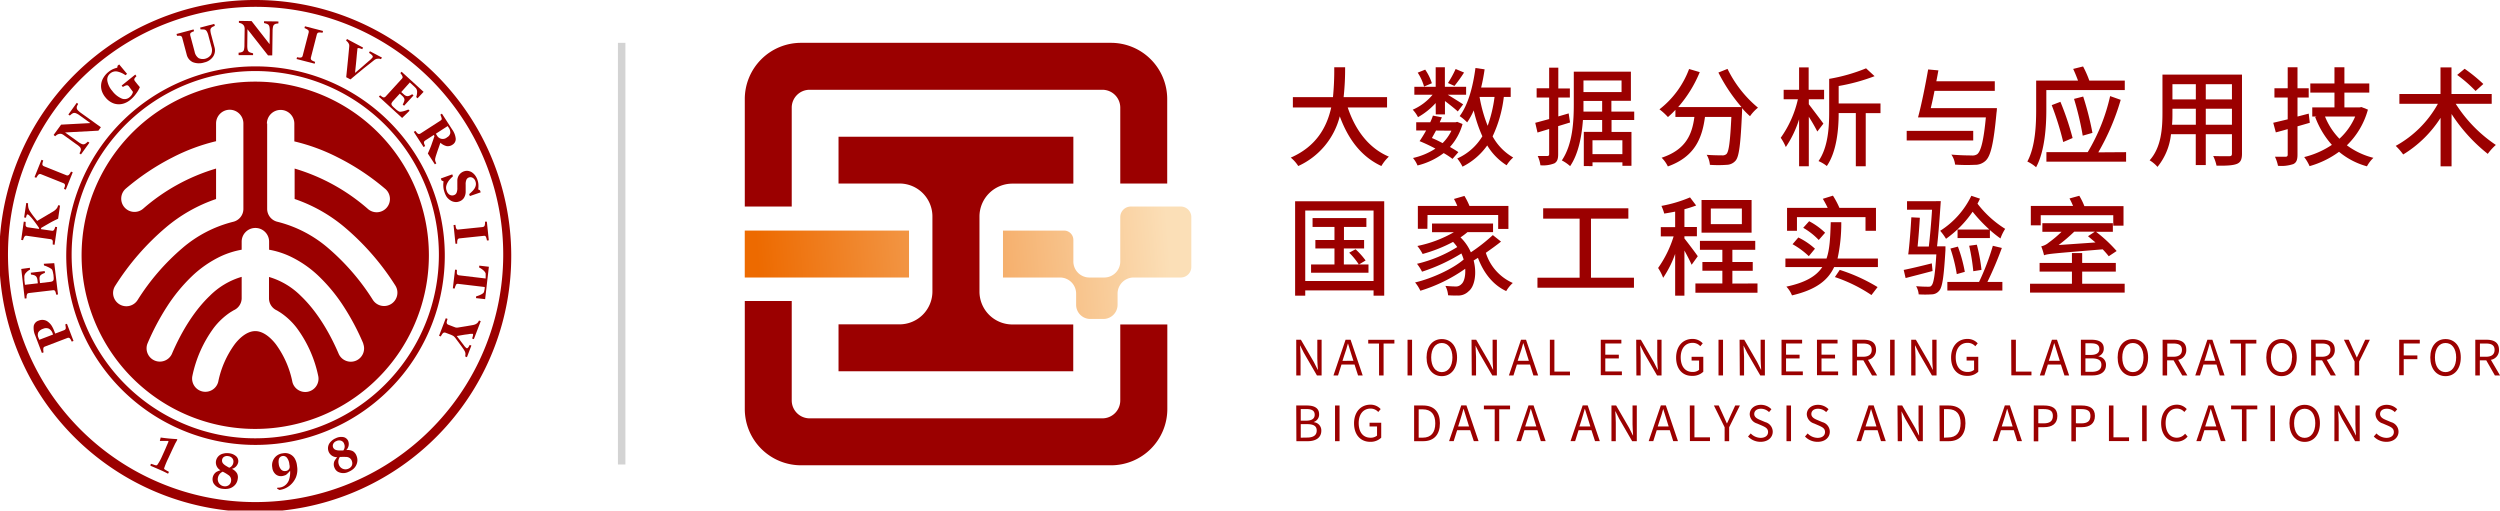 <svg id="图层_1" data-name="图层 1" xmlns="http://www.w3.org/2000/svg" xmlns:xlink="http://www.w3.org/1999/xlink" viewBox="0 0 668.88 136.59"><defs><style>.cls-1{fill:#9b0000;}.cls-2{fill:url(#未命名的渐变_47);}.cls-3{fill:url(#未命名的渐变_47-2);}.cls-4{fill:none;stroke:#d3d3d3;stroke-miterlimit:10;stroke-width:2px;}</style><linearGradient id="未命名的渐变_47" x1="312.36" y1="60.49" x2="202.68" y2="69.49" gradientUnits="userSpaceOnUse"><stop offset="0" stop-color="#fbdfb7"/><stop offset="1" stop-color="#ed6a00"/></linearGradient><linearGradient id="未命名的渐变_47-2" x1="430.72" y1="324.04" x2="321.04" y2="333.04" xlink:href="#未命名的渐变_47"/></defs><path class="cls-1" d="M464.46,345.8h1.25l3.48,6,1,2h.07c-.07-1-.16-2-.16-3v-5h1.15v9.55H470l-3.48-6-1-2h-.05c.05,1,.15,2,.15,3v5h-1.15Z" transform="translate(-117.65 -254.9)"/><path class="cls-1" d="M480.06,352.43h-3.49l-.93,2.92h-1.22l3.24-9.55H479l3.24,9.55H481Zm-.3-1L479.3,350c-.35-1.09-.65-2.13-1-3.23h0c-.3,1.12-.61,2.14-1,3.23l-.47,1.45Z" transform="translate(-117.65 -254.9)"/><path class="cls-1" d="M486.61,346.82h-2.89v-1h7v1h-2.89v8.53h-1.21Z" transform="translate(-117.65 -254.9)"/><path class="cls-1" d="M494.24,345.8h1.21v9.55h-1.21Z" transform="translate(-117.65 -254.9)"/><path class="cls-1" d="M499.33,350.54c0-3.06,1.68-4.92,4.08-4.92s4.08,1.86,4.08,4.92-1.69,5-4.08,5S499.33,353.6,499.33,350.54Zm6.92,0c0-2.4-1.14-3.87-2.84-3.87s-2.84,1.47-2.84,3.87,1.12,3.92,2.84,3.92S506.25,352.92,506.25,350.54Z" transform="translate(-117.65 -254.9)"/><path class="cls-1" d="M511.36,345.8h1.25l3.48,6,1,2h.06c-.06-1-.15-2-.15-3v-5h1.14v9.55h-1.23l-3.48-6-1-2h0c0,1,.14,2,.14,3v5h-1.15Z" transform="translate(-117.65 -254.9)"/><path class="cls-1" d="M527,352.43h-3.5l-.92,2.92h-1.22l3.24-9.55h1.34l3.24,9.55h-1.27Zm-.3-1-.46-1.45c-.35-1.09-.65-2.13-1-3.23h-.06c-.3,1.12-.61,2.14-1,3.23l-.47,1.45Z" transform="translate(-117.65 -254.9)"/><path class="cls-1" d="M532.32,345.8h1.21v8.52h4.17v1h-5.38Z" transform="translate(-117.65 -254.9)"/><path class="cls-1" d="M545.94,345.8h5.51v1h-4.3v3h3.62v1h-3.62v3.48h4.44v1h-5.65Z" transform="translate(-117.65 -254.9)"/><path class="cls-1" d="M555.42,345.8h1.25l3.47,6,1,2h.07c-.07-1-.16-2-.16-3v-5h1.15v9.55H561l-3.48-6-1-2h-.05c.05,1,.14,2,.14,3v5h-1.14Z" transform="translate(-117.65 -254.9)"/><path class="cls-1" d="M566.1,350.58c0-3.09,1.84-5,4.37-5a3.66,3.66,0,0,1,2.75,1.18l-.65.78a2.71,2.71,0,0,0-2.07-.91c-1.92,0-3.17,1.49-3.17,3.87s1.14,3.92,3.18,3.92a2.64,2.64,0,0,0,1.73-.56v-2.5h-2v-1h3.13v4a4.09,4.09,0,0,1-3,1.1C567.88,355.51,566.1,353.68,566.1,350.58Z" transform="translate(-117.65 -254.9)"/><path class="cls-1" d="M577.44,345.8h1.21v9.55h-1.21Z" transform="translate(-117.65 -254.9)"/><path class="cls-1" d="M583.08,345.8h1.25l3.47,6,1,2h.06c-.06-1-.15-2-.15-3v-5h1.14v9.55h-1.23l-3.48-6-1-2h0c0,1,.14,2,.14,3v5h-1.14Z" transform="translate(-117.65 -254.9)"/><path class="cls-1" d="M594.3,345.8h5.51v1h-4.3v3h3.62v1h-3.62v3.48H600v1H594.3Z" transform="translate(-117.65 -254.9)"/><path class="cls-1" d="M603.78,345.8h5.51v1H605v3h3.62v1H605v3.48h4.44v1h-5.65Z" transform="translate(-117.65 -254.9)"/><path class="cls-1" d="M618.51,355.35l-2.32-4.05h-1.72v4.05h-1.21V345.8h3c1.94,0,3.33.69,3.33,2.68a2.6,2.6,0,0,1-2.16,2.69l2.45,4.18Zm-4-5h1.6c1.5,0,2.32-.6,2.32-1.84s-.82-1.7-2.32-1.7h-1.6Z" transform="translate(-117.65 -254.9)"/><path class="cls-1" d="M623.35,345.8h1.21v9.55h-1.21Z" transform="translate(-117.65 -254.9)"/><path class="cls-1" d="M629,345.8h1.25l3.48,6,1,2h.06c-.06-1-.16-2-.16-3v-5h1.15v9.55h-1.24l-3.47-6-1-2H630c.06,1,.15,2,.15,3v5H629Z" transform="translate(-117.65 -254.9)"/><path class="cls-1" d="M639.67,350.58c0-3.09,1.85-5,4.38-5a3.64,3.64,0,0,1,2.74,1.18l-.65.78a2.69,2.69,0,0,0-2.07-.91c-1.91,0-3.16,1.49-3.16,3.87s1.13,3.92,3.17,3.92a2.67,2.67,0,0,0,1.74-.56v-2.5h-2v-1h3.12v4a4.07,4.07,0,0,1-2.95,1.1C641.45,355.51,639.67,353.68,639.67,350.58Z" transform="translate(-117.65 -254.9)"/><path class="cls-1" d="M655.75,345.8H657v8.52h4.17v1h-5.38Z" transform="translate(-117.65 -254.9)"/><path class="cls-1" d="M669.05,352.43h-3.49l-.93,2.92h-1.22l3.24-9.55H668l3.25,9.55H670Zm-.3-1-.46-1.45c-.35-1.09-.65-2.13-1-3.23h-.05c-.3,1.12-.62,2.14-.95,3.23l-.47,1.45Z" transform="translate(-117.65 -254.9)"/><path class="cls-1" d="M674.4,345.8h2.84c1.94,0,3.28.65,3.28,2.33a2.08,2.08,0,0,1-1.41,2.07v.07a2.2,2.2,0,0,1,2,2.28c0,1.87-1.49,2.8-3.62,2.8H674.4Zm2.63,4.06c1.64,0,2.31-.61,2.31-1.57,0-1.12-.77-1.54-2.26-1.54h-1.47v3.11Zm.25,4.52c1.64,0,2.6-.58,2.6-1.87s-.94-1.72-2.6-1.72h-1.67v3.59Z" transform="translate(-117.65 -254.9)"/><path class="cls-1" d="M684.23,350.54c0-3.06,1.68-4.92,4.08-4.92s4.07,1.86,4.07,4.92-1.68,5-4.07,5S684.23,353.6,684.23,350.54Zm6.92,0c0-2.4-1.14-3.87-2.84-3.87s-2.84,1.47-2.84,3.87,1.12,3.92,2.84,3.92S691.15,352.92,691.15,350.54Z" transform="translate(-117.65 -254.9)"/><path class="cls-1" d="M701.51,355.35l-2.32-4.05h-1.72v4.05h-1.21V345.8h3c1.94,0,3.33.69,3.33,2.68a2.6,2.6,0,0,1-2.16,2.69l2.45,4.18Zm-4-5h1.61c1.49,0,2.31-.6,2.31-1.84s-.82-1.7-2.31-1.7h-1.61Z" transform="translate(-117.65 -254.9)"/><path class="cls-1" d="M710.68,352.43h-3.49l-.93,2.92H705l3.24-9.55h1.34l3.25,9.55h-1.28Zm-.3-1-.46-1.45c-.35-1.09-.65-2.13-1-3.23h-.05c-.3,1.12-.61,2.14-.95,3.23l-.47,1.45Z" transform="translate(-117.65 -254.9)"/><path class="cls-1" d="M717.23,346.82h-2.89v-1h7v1h-2.89v8.53h-1.21Z" transform="translate(-117.65 -254.9)"/><path class="cls-1" d="M724,350.54c0-3.06,1.68-4.92,4.08-4.92s4.07,1.86,4.07,4.92-1.68,5-4.07,5S724,353.6,724,350.54Zm6.92,0c0-2.4-1.14-3.87-2.84-3.87s-2.84,1.47-2.84,3.87,1.12,3.92,2.84,3.92S730.88,352.92,730.88,350.54Z" transform="translate(-117.65 -254.9)"/><path class="cls-1" d="M741.24,355.35l-2.32-4.05H737.2v4.05H736V345.8h3c1.94,0,3.33.69,3.33,2.68a2.6,2.6,0,0,1-2.16,2.69l2.45,4.18Zm-4-5h1.61c1.49,0,2.31-.6,2.31-1.84s-.82-1.7-2.31-1.7H737.2Z" transform="translate(-117.65 -254.9)"/><path class="cls-1" d="M747.63,351.63l-2.86-5.83h1.29l1.22,2.7c.32.7.6,1.36.94,2.08h0c.34-.72.67-1.38,1-2.08l1.24-2.7h1.25l-2.86,5.83v3.72h-1.22Z" transform="translate(-117.65 -254.9)"/><path class="cls-1" d="M759.56,345.8h5.51v1h-4.3V350h3.65v1h-3.65v4.29h-1.21Z" transform="translate(-117.65 -254.9)"/><path class="cls-1" d="M767.88,350.54c0-3.06,1.68-4.92,4.08-4.92s4.08,1.86,4.08,4.92-1.68,5-4.08,5S767.88,353.6,767.88,350.54Zm6.92,0c0-2.4-1.13-3.87-2.84-3.87s-2.84,1.47-2.84,3.87,1.12,3.92,2.84,3.92S774.8,352.92,774.8,350.54Z" transform="translate(-117.65 -254.9)"/><path class="cls-1" d="M785.16,355.35l-2.31-4.05h-1.72v4.05h-1.21V345.8h3c1.94,0,3.34.69,3.34,2.68a2.6,2.6,0,0,1-2.17,2.69l2.45,4.18Zm-4-5h1.6c1.5,0,2.32-.6,2.32-1.84s-.82-1.7-2.32-1.7h-1.6Z" transform="translate(-117.65 -254.9)"/><path class="cls-1" d="M464.46,363.39h2.84c1.94,0,3.28.65,3.28,2.33a2.08,2.08,0,0,1-1.41,2.07v.07a2.2,2.2,0,0,1,2,2.28c0,1.87-1.49,2.8-3.62,2.8h-3.05Zm2.63,4.06c1.64,0,2.31-.61,2.31-1.57,0-1.12-.77-1.54-2.26-1.54h-1.47v3.11Zm.25,4.52c1.64,0,2.6-.58,2.6-1.87s-.94-1.72-2.6-1.72h-1.67V372Z" transform="translate(-117.65 -254.9)"/><path class="cls-1" d="M474.84,363.39h1.21v9.55h-1.21Z" transform="translate(-117.65 -254.9)"/><path class="cls-1" d="M479.93,368.17c0-3.09,1.85-5,4.38-5a3.64,3.64,0,0,1,2.74,1.18l-.65.78a2.69,2.69,0,0,0-2.07-.91c-1.91,0-3.16,1.49-3.16,3.87s1.13,3.92,3.17,3.92a2.67,2.67,0,0,0,1.74-.56V369h-2v-1h3.12v4a4.07,4.07,0,0,1-2.95,1.11C481.71,373.11,479.93,371.27,479.93,368.17Z" transform="translate(-117.65 -254.9)"/><path class="cls-1" d="M496,363.39h2.4c2.93,0,4.5,1.71,4.5,4.74s-1.57,4.81-4.45,4.81H496ZM498.3,372c2.26,0,3.36-1.41,3.36-3.82s-1.1-3.76-3.36-3.76h-1.08V372Z" transform="translate(-117.65 -254.9)"/><path class="cls-1" d="M511,370h-3.49l-.92,2.92h-1.23l3.25-9.55H510l3.24,9.55h-1.27Zm-.3-1-.45-1.46c-.35-1.08-.65-2.13-1-3.23h-.05c-.3,1.12-.61,2.15-.95,3.23l-.47,1.46Z" transform="translate(-117.65 -254.9)"/><path class="cls-1" d="M517.56,364.41h-2.89v-1h7v1h-2.9v8.53h-1.21Z" transform="translate(-117.65 -254.9)"/><path class="cls-1" d="M529,370h-3.49l-.92,2.92h-1.23l3.25-9.55h1.34l3.24,9.55H529.9Zm-.3-1-.45-1.46c-.35-1.08-.65-2.13-1-3.23h-.06c-.3,1.12-.61,2.15-1,3.23l-.47,1.46Z" transform="translate(-117.65 -254.9)"/><path class="cls-1" d="M543.45,370H540l-.92,2.92h-1.23l3.25-9.55h1.34l3.24,9.55h-1.28Zm-.3-1-.45-1.46c-.36-1.08-.65-2.13-1-3.23h-.05c-.3,1.12-.61,2.15-.95,3.23l-.47,1.46Z" transform="translate(-117.65 -254.9)"/><path class="cls-1" d="M548.8,363.39h1.25l3.48,6,1,2h.06c-.06-1-.15-2-.15-3v-5h1.14v9.55h-1.24l-3.47-6-1-2h-.05c.05,1,.14,2,.14,3v5H548.8Z" transform="translate(-117.65 -254.9)"/><path class="cls-1" d="M564.4,370h-3.49l-.92,2.92h-1.23l3.25-9.55h1.34l3.24,9.55h-1.27Zm-.3-1-.45-1.46c-.35-1.08-.65-2.13-1-3.23h0c-.3,1.12-.61,2.15-1,3.23l-.47,1.46Z" transform="translate(-117.65 -254.9)"/><path class="cls-1" d="M569.76,363.39H571v8.52h4.16v1h-5.37Z" transform="translate(-117.65 -254.9)"/><path class="cls-1" d="M579.08,369.22l-2.87-5.83h1.29l1.23,2.7c.31.7.6,1.36.94,2.08h.05c.34-.72.66-1.38.95-2.08l1.24-2.7h1.25l-2.87,5.83v3.72h-1.21Z" transform="translate(-117.65 -254.9)"/><path class="cls-1" d="M585.34,371.69l.72-.82a3.76,3.76,0,0,0,2.64,1.18c1.25,0,2-.62,2-1.56s-.69-1.29-1.59-1.7l-1.38-.59a2.7,2.7,0,0,1-1.94-2.45c0-1.47,1.27-2.54,3-2.54a3.93,3.93,0,0,1,2.81,1.18l-.64.77a3.07,3.07,0,0,0-2.17-.9c-1.08,0-1.79.55-1.79,1.41s.84,1.28,1.58,1.59l1.37.58a2.68,2.68,0,0,1,2,2.56c0,1.51-1.25,2.71-3.24,2.71A4.58,4.58,0,0,1,585.34,371.69Z" transform="translate(-117.65 -254.9)"/><path class="cls-1" d="M595.63,363.39h1.21v9.55h-1.21Z" transform="translate(-117.65 -254.9)"/><path class="cls-1" d="M600.58,371.69l.71-.82a3.78,3.78,0,0,0,2.65,1.18c1.25,0,2-.62,2-1.56s-.69-1.29-1.58-1.7L603,368.2a2.71,2.71,0,0,1-1.94-2.45c0-1.47,1.28-2.54,3-2.54a3.93,3.93,0,0,1,2.82,1.18l-.64.77a3.09,3.09,0,0,0-2.18-.9c-1.08,0-1.78.55-1.78,1.41s.83,1.28,1.57,1.59l1.37.58a2.67,2.67,0,0,1,2,2.56c0,1.51-1.25,2.71-3.24,2.71A4.56,4.56,0,0,1,600.58,371.69Z" transform="translate(-117.65 -254.9)"/><path class="cls-1" d="M620,370h-3.49l-.92,2.92h-1.23l3.24-9.55h1.35l3.24,9.55h-1.28Zm-.3-1-.45-1.46c-.36-1.08-.66-2.13-1-3.23h0c-.3,1.12-.61,2.15-1,3.23l-.47,1.46Z" transform="translate(-117.65 -254.9)"/><path class="cls-1" d="M625.33,363.39h1.25l3.48,6,1,2h.06c-.06-1-.16-2-.16-3v-5h1.15v9.55h-1.24l-3.47-6-1-2h0c0,1,.14,2,.14,3v5h-1.15Z" transform="translate(-117.65 -254.9)"/><path class="cls-1" d="M636.56,363.39H639c2.93,0,4.51,1.71,4.51,4.74s-1.58,4.81-4.45,4.81h-2.45Zm2.29,8.56c2.25,0,3.36-1.41,3.36-3.82s-1.11-3.76-3.36-3.76h-1.08V372Z" transform="translate(-117.65 -254.9)"/><path class="cls-1" d="M656.44,370H653l-.92,2.92H650.8l3.25-9.55h1.34l3.24,9.55h-1.28Zm-.3-1-.45-1.46c-.35-1.08-.65-2.13-1-3.23h-.05c-.3,1.12-.61,2.15-.95,3.23l-.47,1.46Z" transform="translate(-117.65 -254.9)"/><path class="cls-1" d="M661.79,363.39h2.73c2.15,0,3.58.72,3.58,2.8s-1.43,3-3.52,3H663v3.79h-1.22Zm2.63,4.78c1.68,0,2.48-.61,2.48-2s-.85-1.82-2.53-1.82H663v3.8Z" transform="translate(-117.65 -254.9)"/><path class="cls-1" d="M671.85,363.39h2.72c2.15,0,3.58.72,3.58,2.8s-1.43,3-3.52,3h-1.57v3.79h-1.21Zm2.63,4.78c1.68,0,2.47-.61,2.47-2s-.84-1.82-2.52-1.82h-1.37v3.8Z" transform="translate(-117.65 -254.9)"/><path class="cls-1" d="M681.9,363.39h1.21v8.52h4.17v1H681.9Z" transform="translate(-117.65 -254.9)"/><path class="cls-1" d="M690.78,363.39H692v9.55h-1.21Z" transform="translate(-117.65 -254.9)"/><path class="cls-1" d="M695.87,368.17c0-3.09,1.81-5,4.24-5a3.52,3.52,0,0,1,2.61,1.18l-.65.78a2.6,2.6,0,0,0-2-.91c-1.81,0-3,1.49-3,3.87s1.15,3.92,3,3.92a2.88,2.88,0,0,0,2.21-1.07l.67.76a3.72,3.72,0,0,1-2.93,1.37C697.66,373.11,695.87,371.27,695.87,368.17Z" transform="translate(-117.65 -254.9)"/><path class="cls-1" d="M710.93,370h-3.49l-.93,2.92h-1.22l3.24-9.55h1.34l3.24,9.55h-1.27Zm-.3-1-.46-1.46c-.35-1.08-.65-2.13-1-3.23h-.05c-.3,1.12-.62,2.15-1,3.23l-.46,1.46Z" transform="translate(-117.65 -254.9)"/><path class="cls-1" d="M717.48,364.41h-2.89v-1h7v1h-2.89v8.53h-1.21Z" transform="translate(-117.65 -254.9)"/><path class="cls-1" d="M725.11,363.39h1.21v9.55h-1.21Z" transform="translate(-117.65 -254.9)"/><path class="cls-1" d="M730.2,368.13c0-3.06,1.68-4.92,4.07-4.92s4.08,1.86,4.08,4.92-1.68,5-4.08,5S730.2,371.19,730.2,368.13Zm6.91,0c0-2.4-1.13-3.87-2.84-3.87s-2.83,1.47-2.83,3.87,1.12,3.92,2.83,3.92S737.11,370.51,737.11,368.13Z" transform="translate(-117.65 -254.9)"/><path class="cls-1" d="M742.23,363.39h1.25l3.48,6,1,2H748c-.07-1-.16-2-.16-3v-5H749v9.55h-1.24l-3.48-6-1-2h-.06c.06,1,.15,2,.15,3v5h-1.15Z" transform="translate(-117.65 -254.9)"/><path class="cls-1" d="M752.76,371.69l.72-.82a3.78,3.78,0,0,0,2.65,1.18c1.25,0,2-.62,2-1.56s-.69-1.29-1.59-1.7l-1.38-.59a2.71,2.71,0,0,1-1.94-2.45c0-1.47,1.28-2.54,3-2.54a3.91,3.91,0,0,1,2.81,1.18l-.64.77a3.05,3.05,0,0,0-2.17-.9c-1.08,0-1.78.55-1.78,1.41s.83,1.28,1.57,1.59l1.37.58a2.67,2.67,0,0,1,2,2.56c0,1.51-1.25,2.71-3.24,2.71A4.6,4.6,0,0,1,752.76,371.69Z" transform="translate(-117.65 -254.9)"/><path class="cls-1" d="M478.24,283.66c2,6,5.59,10.87,11,13.15a10.91,10.91,0,0,0-2,2.51c-5.39-2.51-8.88-7.18-11.13-13.3A20,20,0,0,1,465,299.32a9.6,9.6,0,0,0-2-2.25c6.86-3,9.66-8.19,10.82-13.41H463.56v-2.77h10.73a74.18,74.18,0,0,0,.34-8h2.91a69.76,69.76,0,0,1-.4,8h11.62v2.77Z" transform="translate(-117.65 -254.9)"/><path class="cls-1" d="M501.77,282.47a18.92,18.92,0,0,1-4.73,3.78,8.38,8.38,0,0,0-1.41-2,14.33,14.33,0,0,0,5.31-4h-4.88v-2.13h5.71V272.9h2.46v5.22h5.68v2.13H505c1.41.84,3.51,2.17,4.12,2.57l-1.44,1.9c-.69-.66-2.17-1.84-3.43-2.79v3.57h-2.46Zm4.5,14.94a19.74,19.74,0,0,0-2.36-1.55,19.19,19.19,0,0,1-7,3.31,7.74,7.74,0,0,0-1.21-2,18.23,18.23,0,0,0,6-2.51,44.3,44.3,0,0,0-4.24-2,32.14,32.14,0,0,0,1.75-2.85h-2.65v-2.19h3.75a14,14,0,0,0,.72-1.79l2.4.46c-.18.43-.38.87-.58,1.33h4.24l.43-.12,1.44.58a15.21,15.21,0,0,1-3.37,6.14c.84.49,1.64.95,2.25,1.39Zm-7.61-19.35a13.47,13.47,0,0,0-1.7-3.72l2-.81a13.32,13.32,0,0,1,1.79,3.64Zm3.2,11.77c-.37.69-.75,1.35-1.1,2,1,.4,1.91.87,2.86,1.36a12,12,0,0,0,2.36-3.32Zm7.5-15.52a40.29,40.29,0,0,1-2.57,3.58l-1.73-.78a28.51,28.51,0,0,0,2.05-3.75ZM520,280.83a33.86,33.86,0,0,1-3,10.56,14.68,14.68,0,0,0,5.51,5.65,9.25,9.25,0,0,0-1.76,2.08,16.08,16.08,0,0,1-5.19-5.31,17.89,17.89,0,0,1-6.61,5.68,12.29,12.29,0,0,0-1.41-2.19,14.93,14.93,0,0,0,6.72-5.94,36,36,0,0,1-2.31-6.92,18.54,18.54,0,0,1-1.76,3.2,12.78,12.78,0,0,0-2-1.68c2.25-3,3.55-7.81,4.22-12.86l2.45.35a48.81,48.81,0,0,1-.93,4.87h7.91v2.51Zm-6.49,0a38.23,38.23,0,0,0,2.17,7.73,36.41,36.41,0,0,0,1.84-7.73Z" transform="translate(-117.65 -254.9)"/><path class="cls-1" d="M534.54,288.65v7.5c0,1.32-.26,2-1,2.45a8.2,8.2,0,0,1-3.75.52,8.44,8.44,0,0,0-.72-2.48c1.16,0,2.22,0,2.54,0s.52-.11.52-.51v-6.72l-3.12.95-.6-2.6c1-.26,2.31-.63,3.72-1V281h-3.35v-2.48h3.35V273h2.45v5.56h3.09V281h-3.09v5.05l2.77-.81.37,2.43ZM548.82,287v3.2h5.33v9.06h-2.42v-.92h-8v1H541.4v-9.15h4.91V287h-5.14c-.31,4.21-1.15,9-3.43,12.35a10.43,10.43,0,0,0-2.22-1.53c2.94-4.33,3.2-10.56,3.2-15.09v-8.65H554v7.79h-5.22v2.88h6.11V287Zm-2.51-2.25V281.9h-5v.86c0,.64,0,1.3,0,2Zm-5-8.33v3.11H551.5v-3.11Zm10.41,16h-8v3.72h8Z" transform="translate(-117.65 -254.9)"/><path class="cls-1" d="M579.85,273.33A31.25,31.25,0,0,0,588,283.71a10.71,10.71,0,0,0-2.13,2.28,20.8,20.8,0,0,1-2.13-2.16,9.13,9.13,0,0,1,0,.95c-.38,8.65-.78,12-1.73,13.1a3.22,3.22,0,0,1-2.4,1.12,30.46,30.46,0,0,1-4.47,0,6.38,6.38,0,0,0-.86-2.68c1.73.14,3.4.14,4.06.14a1.58,1.58,0,0,0,1.22-.34c.66-.67,1-3.35,1.32-9.93h-7.06c-.75,5.57-2.63,10.62-9.93,13.24a8.16,8.16,0,0,0-1.67-2.33c6.58-2.17,8.16-6.35,8.77-10.91h-5.08v-1.9a22.77,22.77,0,0,1-2,1.93,16.1,16.1,0,0,0-2.27-2.07,24.42,24.42,0,0,0,7.93-10.79l2.85.84a33.21,33.21,0,0,1-5.77,9.34h16.94a45.24,45.24,0,0,1-6.18-9.23Z" transform="translate(-117.65 -254.9)"/><path class="cls-1" d="M603.88,290.09a45.44,45.44,0,0,0-2.28-3.95v13.24H599V286.83a28.29,28.29,0,0,1-3.55,7.41,14.06,14.06,0,0,0-1.36-2.48,28.59,28.59,0,0,0,4.59-10.3h-3.81v-2.53H599v-6h2.56v6h4.13v2.53H601.6v1.33c1,1.3,3.35,4.39,3.9,5.19Zm16.9-4.93h-3.95v14.22h-2.65V285.16h-4.59c0,4.35-.52,10.29-3.17,14.16A9.71,9.71,0,0,0,604.2,298c2.62-3.78,2.85-9.26,2.85-13.26V276a46.43,46.43,0,0,0,9.87-2.82l2.28,2.1a51.2,51.2,0,0,1-9.61,2.63v4.67h11.19Z" transform="translate(-117.65 -254.9)"/><path class="cls-1" d="M645.59,292.48h-17.8v-2.56h17.8Zm6.34-8.65a9,9,0,0,1-.11,1.24c-.75,8.11-1.53,11.48-2.86,12.78a4.11,4.11,0,0,1-3,1.15,44.8,44.8,0,0,1-5.22-.06,5.92,5.92,0,0,0-1-2.68c2.22.2,4.47.23,5.4.23a2.3,2.3,0,0,0,1.53-.34c1-.81,1.73-3.78,2.3-9.84H630.82c.9-3.26,2-8.77,2.71-12.83l2.74.25c-.17.93-.34,1.91-.55,2.92h15.64v2.56H635.23c-.31,1.62-.66,3.21-1,4.62Z" transform="translate(-117.65 -254.9)"/><path class="cls-1" d="M665.15,279v5.22c0,4.44-.38,11.07-2.74,15.43a9.73,9.73,0,0,0-2.34-1.53c2.16-4,2.36-9.84,2.36-13.9v-7.76h11.2c-.38-1-.84-2.17-1.3-3.12l2.65-.66a28.11,28.11,0,0,1,1.67,3.78h9.49V279Zm21.34,16.61v2.54H665.17v-2.54h11.05a50.39,50.39,0,0,0,6-15l2.83,1a62.57,62.57,0,0,1-6,14.05Zm-16.82-2.71a78.91,78.91,0,0,0-3.08-9.87l2.33-.89a74.65,74.65,0,0,1,3.26,9.69Zm5.22-1.7a79.35,79.35,0,0,0-2.33-9.84l2.45-.63a79.48,79.48,0,0,1,2.48,9.72Z" transform="translate(-117.65 -254.9)"/><path class="cls-1" d="M717.5,296c0,1.56-.38,2.37-1.42,2.77s-2.74.49-5.39.46a11.52,11.52,0,0,0-.89-2.59c1.84.08,3.74.05,4.29.05s.72-.17.72-.72v-5.16h-7v8.25h-2.68v-8.25h-6.63a16.53,16.53,0,0,1-3.61,8.74,8.93,8.93,0,0,0-2.1-1.76c3.14-3.49,3.43-8.6,3.43-12.66V274.86H717.5Zm-12.35-7.73V284h-6.26v1.16c0,1,0,2-.11,3.11Zm-6.26-10.84v4.06h6.26v-4.06Zm15.92,0h-7v4.06h7Zm0,10.84V284h-7v4.27Z" transform="translate(-117.65 -254.9)"/><path class="cls-1" d="M735.64,287.75l-3.29.95v7.59c0,1.38-.29,2.11-1.12,2.51a10,10,0,0,1-4.1.46,10,10,0,0,0-.81-2.42c1.27,0,2.48,0,2.83,0s.58-.15.58-.55v-6.84c-1.13.32-2.17.61-3.18.87l-.69-2.57,3.87-.92V281h-3.55v-2.48h3.55V272.9h2.62v5.62h3V281h-3v5.08l3-.78Zm15.55-3.52a21,21,0,0,1-5.63,9.55,20.21,20.21,0,0,0,7.1,3.35,9.29,9.29,0,0,0-1.73,2.27,19.86,19.86,0,0,1-7.47-3.89,24.49,24.49,0,0,1-7.88,3.84,11.45,11.45,0,0,0-1.44-2.43,23.07,23.07,0,0,0,7.41-3.26,23.38,23.38,0,0,1-4.47-7.46l.38-.12H736.3v-2.45h5.94v-3.95h-6.46v-2.45h6.46V272.9h2.66v4.33h6.66v2.45H744.9v3.95H749l.46-.09Zm-11.48,1.85a18.19,18.19,0,0,0,3.86,5.94,17.05,17.05,0,0,0,4.21-5.94Z" transform="translate(-117.65 -254.9)"/><path class="cls-1" d="M774.69,282.68a37.3,37.3,0,0,0,10.73,11,14.06,14.06,0,0,0-2.16,2.39,44.25,44.25,0,0,1-9.69-10.67v14h-2.94V286.43a31,31,0,0,1-10,9.8,17,17,0,0,0-2-2.3,28.64,28.64,0,0,0,11.28-11.25h-10.3v-2.63h11v-7.12h2.94v7.12h10.76v2.63Zm5.31-3.44a36.63,36.63,0,0,0-4.93-4.29l2-1.65a43.89,43.89,0,0,1,5,4.07Z" transform="translate(-117.65 -254.9)"/><path class="cls-1" d="M488,308.75V334h-2.85v-1.41H466.87V334h-2.71V308.75Zm-2.85,21.34V311.23H466.87v18.86Zm-1.36-4.44v2.22H468.43v-2.22h6.26v-4.27h-5.11v-2.27h5.11v-3.49h-5.86v-2.37h14.4v2.37h-6v3.49h5.39v2.27H477.2v4.27h4a18.61,18.61,0,0,0-2.57-3.14l1.7-.92a20.26,20.26,0,0,1,2.69,3l-1.76,1.06Z" transform="translate(-117.65 -254.9)"/><path class="cls-1" d="M519.25,319.54c-1.24,1-2.65,2-4.06,3a13.1,13.1,0,0,0,7.21,8.07,9.06,9.06,0,0,0-1.76,2.17c-3.55-1.65-6.06-4.88-7.56-8.89l-1.15.7c.92,3.57.23,7-1.33,8.22a3.92,3.92,0,0,1-3.12,1.15,22.41,22.41,0,0,1-2.39-.06,6.6,6.6,0,0,0-.72-2.51c1,.09,1.93.15,2.57.15a2,2,0,0,0,1.73-.64c.69-.57,1.12-2.13,1-4.09a42.27,42.27,0,0,1-12,5.88,10.13,10.13,0,0,0-1.41-2.22c4.55-1.07,10.09-3.63,13-6.14a13.35,13.35,0,0,0-.61-1.62,47.89,47.89,0,0,1-10.53,4.88,13.15,13.15,0,0,0-1.35-2.11A36.13,36.13,0,0,0,507.54,321a11.31,11.31,0,0,0-1.12-1.38,39.33,39.33,0,0,1-8.14,3.23,13.13,13.13,0,0,0-1.41-2.14,32.34,32.34,0,0,0,9.78-3.69h-5.86v-2.31h16.33V317h-6.84a17.93,17.93,0,0,1-1.87,1.41,12.57,12.57,0,0,1,2.77,4,46.65,46.65,0,0,0,5.88-4.61Zm-19.7-3.43H497V310h10.55a15.41,15.41,0,0,0-.89-1.87l2.8-.81a17.71,17.71,0,0,1,1.35,2.68h10.42v6.15h-2.74v-3.72h-18.9Z" transform="translate(-117.65 -254.9)"/><path class="cls-1" d="M554.82,329.2v2.68H529V329.2h11.28V313.4h-9.75v-2.77h22.79v2.77h-10v15.8Z" transform="translate(-117.65 -254.9)"/><path class="cls-1" d="M570.25,325.74c-.38-.89-1.18-2.45-1.93-3.81V334h-2.48V322.83a28.2,28.2,0,0,1-3.21,6.4,13.08,13.08,0,0,0-1.35-2.63,29.87,29.87,0,0,0,4.15-8.45H562v-2.48h3.84v-4.15c-1,.2-2,.38-2.92.52a14.11,14.11,0,0,0-.75-2.05,36.17,36.17,0,0,0,7.65-2.28l1.64,2.17a30.48,30.48,0,0,1-3.14,1v4.76h3.34v2.48h-3.34v.58c.8,1,3.08,4,3.57,4.76Zm17.62,5v2.48H571.26v-2.48h7.21v-3.41h-5.34V325h5.34v-3.26h-6v-2.39h14.8v2.39h-6.12V325h5.45v2.36h-5.45v3.41Zm-1.58-13.59H572.9v-8.74h13.39Zm-2.6-6.46h-8.31v4.18h8.31Z" transform="translate(-117.65 -254.9)"/><path class="cls-1" d="M620.09,324.07v2.28H608.38c-1.67,3.57-4.87,6.08-11.28,7.58a7.53,7.53,0,0,0-1.5-2.34c5.14-1.09,8-2.82,9.61-5.24h-9.87v-2.28h11c.9-2.57,1-5.77,1.13-9.72h2.82a44.15,44.15,0,0,1-1,9.72Zm-21.66-7.42h-2.65v-6.14h10.87c-.38-.81-.87-1.7-1.3-2.42l2.71-.84a23,23,0,0,1,1.73,3.26h9.78v6.14h-2.8V313H598.43Zm.37,1.79a18.7,18.7,0,0,1,4.45,3l-1.65,2a21.05,21.05,0,0,0-4.35-3.2Zm5.46.67a18.08,18.08,0,0,0-4.16-3.26l1.59-1.76a18.22,18.22,0,0,1,4.27,3.08Zm5.62,8A46.32,46.32,0,0,1,620,331.71l-1.64,2.13a40.85,40.85,0,0,0-9.78-4.81Z" transform="translate(-117.65 -254.9)"/><path class="cls-1" d="M634.71,327.41c-2.5.67-5.1,1.33-7.21,1.88l-.51-2.17c2-.4,4.73-1.06,7.52-1.76Zm2.2-18.69c-.26,3.87-.61,8.91-1,12.09h2.25s0,.69,0,1c-.44,7.21-.81,9.95-1.7,10.9a2.62,2.62,0,0,1-2,.95,27.12,27.12,0,0,1-3.46,0,5.19,5.19,0,0,0-.69-2.19c1.36.12,2.6.14,3.14.14s.75,0,1-.34c.55-.58.93-2.8,1.27-8.31H628.2c.34-2.54.66-6.78.83-9.92l2.28.12c-.14,2.42-.37,5.36-.6,7.7h3c.31-2.66.66-6.46.86-9.84h-6.69v-2.28Zm13,7.59a40.65,40.65,0,0,1-4.48-4.76,28.86,28.86,0,0,1-7.12,7.24,15.77,15.77,0,0,0-1.56-2.14,22.79,22.79,0,0,0,8.34-9.37l2.31.78c-.21.46-.44.92-.67,1.33a27.91,27.91,0,0,0,7.41,6.74,12,12,0,0,0-1.26,2.57,33.92,33.92,0,0,1-2.83-2.25v2.14h-8.65v-2.28Zm3.34,4.93a98.16,98.16,0,0,1-3.86,9.09h4v2.3H638.67v-2.3h8.48a64,64,0,0,0,3.69-9.67Zm-12.06,7a41.56,41.56,0,0,0-1.7-6.84l2-.52a38.67,38.67,0,0,1,1.85,6.75Zm4.42-.78a54.79,54.79,0,0,0-1.1-6.81l2.05-.28a45.32,45.32,0,0,1,1.24,6.74Z" transform="translate(-117.65 -254.9)"/><path class="cls-1" d="M686.11,330.82v2.36H660.79v-2.36H672v-3.26h-8.65v-2.31H672V322.6h2.74v2.65h9v2.31h-9v3.26Zm-22.46-15.64H661V310H672.3a18.2,18.2,0,0,0-.95-2l2.62-.72a18.15,18.15,0,0,1,1.36,2.77H685.8v5.22h-2.74v-2.79H663.65Zm18.2,8.28a22.44,22.44,0,0,0-1.62-1.85c-13.21,1.1-14.68,1.19-15.69,1.59a17.36,17.36,0,0,0-.75-2.39,4.64,4.64,0,0,0,2-1,29.3,29.3,0,0,0,3.43-2.89h-5.13v-2.3h18.86v2.3h-4.5a37.16,37.16,0,0,1,5.51,5.14Zm-9.23-6.58a44.06,44.06,0,0,1-4.19,3.58l9.87-.69-2-1.67,1.84-1.22Z" transform="translate(-117.65 -254.9)"/><path class="cls-1" d="M316.92,281.42v28.74h12.56V283.71a4.78,4.78,0,0,1,4.78-4.79H412.6a4.78,4.78,0,0,1,4.78,4.79V304h12.56V281.42a15.05,15.05,0,0,0-15.05-15.06H332A15.05,15.05,0,0,0,316.92,281.42Z" transform="translate(-117.65 -254.9)"/><rect class="cls-2" x="199.26" y="61.69" width="43.95" height="12.56"/><path class="cls-3" d="M433.55,310.16H420.21a2.83,2.83,0,0,0-2.83,2.82v11.87a4.29,4.29,0,0,1-4.3,4.3h-3.95a4.29,4.29,0,0,1-4.3-4.3v-5.77a2.5,2.5,0,0,0-2.49-2.49H386v12.56h15.27a4.31,4.31,0,0,1,4.3,4.3v3a3.8,3.8,0,0,0,3.8,3.79h3.49a3.8,3.8,0,0,0,3.8-3.79v-3a4.31,4.31,0,0,1,4.3-4.3h12.6a2.83,2.83,0,0,0,2.83-2.82V313A2.83,2.83,0,0,0,433.55,310.16Z" transform="translate(-117.65 -254.9)"/><path class="cls-1" d="M379.71,332.91V312.84a8.81,8.81,0,0,1,8.8-8.81h16.32V291.48H342V304h16.32a8.81,8.81,0,0,1,8.8,8.81v20.07a8.8,8.8,0,0,1-8.8,8.8H342v12.56h62.8V341.71H388.51A8.8,8.8,0,0,1,379.71,332.91Z" transform="translate(-117.65 -254.9)"/><path class="cls-1" d="M412.6,366.83H334.26a4.79,4.79,0,0,1-4.78-4.79V335.43H316.92v28.9A15.06,15.06,0,0,0,332,379.39h82.92a15.06,15.06,0,0,0,15.05-15.06V341.71H417.38V362A4.79,4.79,0,0,1,412.6,366.83Z" transform="translate(-117.65 -254.9)"/><path class="cls-1" d="M162.66,381.57l-.1.05c-.56-.3-1.25-.64-2.08-1s-1.66-.73-2.57-1.1l0-.1L158,379l.1,0,.64.21a2.85,2.85,0,0,0,.72.2.46.46,0,0,0,.28-.14A12.5,12.5,0,0,0,161,377l.69-1.53c.21-.46.46-1.05.76-1.76l.2-.46c.09-.21.1-.33,0-.37a1.81,1.81,0,0,0-.43,0c-.67,0-1.26,0-1.75,0l-.05-.08a8.36,8.36,0,0,0,.22-.84l0,0c1.28.19,2.73.33,4.37.43l.09.15c-.13.23-.31.58-.56,1l-.69,1.44-1.11,2.4a23.15,23.15,0,0,0-1.18,2.82.33.33,0,0,0,.11.26,9.08,9.08,0,0,0,1.11.63l.05.1Z" transform="translate(-117.65 -254.9)"/><path class="cls-1" d="M181.26,383a3.08,3.08,0,0,1-.5,1.36,3.22,3.22,0,0,1-2.16,1.32,4.85,4.85,0,0,1-1.37,0,3.17,3.17,0,0,1-2.45-1.49,2.36,2.36,0,0,1,.73-3,5.07,5.07,0,0,1,1.13-.47,2.39,2.39,0,0,1-1.22-2.35,2.45,2.45,0,0,1,1.9-2.09,3.87,3.87,0,0,1,1.61-.11,3.3,3.3,0,0,1,1.95.85,1.78,1.78,0,0,1,.51,1.54,2.28,2.28,0,0,1-1.69,1.78,3.28,3.28,0,0,1,1.35,1.18A2.26,2.26,0,0,1,181.26,383Zm-1.78.56a1.57,1.57,0,0,0-.77-1.59,10.44,10.44,0,0,0-1.27-.77l-.19-.1a2.2,2.2,0,0,0-1.31,1.7,1.92,1.92,0,0,0,.13,1.07A1.9,1.9,0,0,0,177.6,385a1.69,1.69,0,0,0,1.26-.3A1.6,1.6,0,0,0,179.48,383.56Zm.61-4.95a1.37,1.37,0,0,0-.3-1.12,1.68,1.68,0,0,0-1.13-.56,1.53,1.53,0,0,0-1.12.23,1.15,1.15,0,0,0-.48.83,1.21,1.21,0,0,0,.35,1,3.06,3.06,0,0,0,.69.54l.5.3.38.21A1.7,1.7,0,0,0,180.09,378.61Z" transform="translate(-117.65 -254.9)"/><path class="cls-1" d="M197.12,379.57a5.56,5.56,0,0,1-.3,3.05,5.74,5.74,0,0,1-1.71,2.24,5.44,5.44,0,0,1-2.69,1.13l-.65-.35.14-.29a1.81,1.81,0,0,0,.57,0,3,3,0,0,0,1.93-1.07,3.1,3.1,0,0,0,.54-.92,6.48,6.48,0,0,0,.32-2.51,7.89,7.89,0,0,1-1.11,1.11,3.81,3.81,0,0,1-1,.31,2.18,2.18,0,0,1-1.72-.44,2.71,2.71,0,0,1-.94-1.84,3.22,3.22,0,0,1,1.13-3.12,3.27,3.27,0,0,1,1.73-.69,3,3,0,0,1,3.08,1.28A4.76,4.76,0,0,1,197.12,379.57Zm-2.05-.42a3.29,3.29,0,0,0-.66-1.79,1.26,1.26,0,0,0-1.18-.45,1.17,1.17,0,0,0-1,1,3,3,0,0,0,0,1.09,2.59,2.59,0,0,0,.65,1.54,1.32,1.32,0,0,0,1.17.38,1.16,1.16,0,0,0,1.08-.87A2.41,2.41,0,0,0,195.07,379.15Z" transform="translate(-117.65 -254.9)"/><path class="cls-1" d="M213,376.76a3.06,3.06,0,0,1,.27,1.42,3.2,3.2,0,0,1-1.16,2.25,4.77,4.77,0,0,1-1.18.7,3.1,3.1,0,0,1-2.86,0,2.09,2.09,0,0,1-.92-1.08,2.17,2.17,0,0,1,0-1.83,5.92,5.92,0,0,1,.73-1,2.4,2.4,0,0,1-2.26-1.38,2.44,2.44,0,0,1,.54-2.77,3.67,3.67,0,0,1,1.32-.92,3.28,3.28,0,0,1,2.11-.29,1.76,1.76,0,0,1,1.23,1.05,2.27,2.27,0,0,1-.52,2.4,3.18,3.18,0,0,1,1.77.31A2.38,2.38,0,0,1,213,376.76Zm-3.28-3.15a1.34,1.34,0,0,0-.83-.8,1.66,1.66,0,0,0-1.26.11,1.48,1.48,0,0,0-.84.78,1.17,1.17,0,0,0,0,.95,1.22,1.22,0,0,0,.82.66,2.93,2.93,0,0,0,.87.11h.58l.44,0A1.72,1.72,0,0,0,209.7,373.61Zm2.05,4.55a1.6,1.6,0,0,0-1.49-1,12.23,12.23,0,0,0-1.48,0h-.22a2.23,2.23,0,0,0-.24,2.13,1.88,1.88,0,0,0,2.55,1,1.66,1.66,0,0,0,.93-.91A1.63,1.63,0,0,0,211.75,378.16Z" transform="translate(-117.65 -254.9)"/><path class="cls-1" d="M159.36,260.27A68.49,68.49,0,1,0,186,254.9,67.92,67.92,0,0,0,159.36,260.27ZM160.24,384A66.25,66.25,0,1,1,186,389.23,65.72,65.72,0,0,1,160.24,384Z" transform="translate(-117.65 -254.9)"/><path class="cls-1" d="M166.29,276.66a50.64,50.64,0,1,0,19.65-4A50.39,50.39,0,0,0,166.29,276.66Zm.59,91.66a49.13,49.13,0,1,1,19.06,3.85A48.71,48.71,0,0,1,166.88,368.32Z" transform="translate(-117.65 -254.9)"/><path class="cls-1" d="M128,340.68a2.57,2.57,0,0,1,1.34-.17,2.41,2.41,0,0,1,1.14.48,4.28,4.28,0,0,1,.95,1,8.16,8.16,0,0,1,.73,1.48l.26.68,2.36-.9a.91.91,0,0,0,.34-.22.63.63,0,0,0,.13-.41,3.32,3.32,0,0,0-.05-.43c0-.19-.07-.36-.1-.48l.46-.18,1.76,4.59-.47.18-.22-.44a2.38,2.38,0,0,0-.24-.37.66.66,0,0,0-.35-.22.91.91,0,0,0-.4.07l-5.94,2.27a.78.78,0,0,0-.33.21.56.56,0,0,0-.13.4,2.42,2.42,0,0,0,0,.5c0,.2.06.34.08.44l-.46.18-1.77-4.64a4.93,4.93,0,0,1-.41-2.63A1.91,1.91,0,0,1,128,340.68Zm1.17,2.19a2.33,2.33,0,0,0-1.26.92,1.79,1.79,0,0,0,.06,1.53l.19.49,3.69-1.41-.1-.25a2.27,2.27,0,0,0-1-1.3A1.87,1.87,0,0,0,129.19,342.87Z" transform="translate(-117.65 -254.9)"/><path class="cls-1" d="M125.63,326.55l.06.49a3.23,3.23,0,0,0-1,.75,1.65,1.65,0,0,0-.52.95,3.27,3.27,0,0,0,0,.53c0,.22,0,.4,0,.55l.15,1.28,3.45-.4-.1-.91a2.18,2.18,0,0,0-.16-.61,1.11,1.11,0,0,0-.37-.47,1.38,1.38,0,0,0-.54-.23,3.33,3.33,0,0,0-.66-.12l-.06-.49,3.73-.44.06.5a3,3,0,0,0-.65.26,2,2,0,0,0-.52.36,1.05,1.05,0,0,0-.25.52,2.05,2.05,0,0,0,0,.66l.1.91,2.59-.31a2.54,2.54,0,0,0,.63-.13.71.71,0,0,0,.34-.26,1,1,0,0,0,.11-.45c0-.19,0-.44-.05-.75,0-.15,0-.32-.07-.53a5.06,5.06,0,0,0-.1-.53,3.14,3.14,0,0,0-.15-.49.8.8,0,0,0-.23-.32,5.13,5.13,0,0,0-1-.56,6.62,6.62,0,0,0-1-.39l-.05-.45,2.8-.16,1,8.38-.49.06c0-.12-.06-.27-.1-.47a2.38,2.38,0,0,0-.14-.43.63.63,0,0,0-.3-.29,1,1,0,0,0-.4,0l-6.31.74a1.16,1.16,0,0,0-.37.11.62.62,0,0,0-.22.37,2.29,2.29,0,0,0-.09.48c0,.2,0,.36,0,.46l-.49.06-.92-7.92Z" transform="translate(-117.65 -254.9)"/><path class="cls-1" d="M133.71,309.9l-.51,3.52q-1.33.61-2.25,1.14c-.61.35-1.38.79-2.31,1.34l0,.32,2.8.4a.75.75,0,0,0,.4,0,.65.65,0,0,0,.31-.29,2.55,2.55,0,0,0,.15-.32c.05-.14.1-.28.14-.43l.49.07-.68,4.74-.49-.07c0-.12,0-.28,0-.49a1.87,1.87,0,0,0,0-.44.63.63,0,0,0-.2-.35.86.86,0,0,0-.39-.15l-6.31-.9a1,1,0,0,0-.39,0,.69.69,0,0,0-.31.29,1.89,1.89,0,0,0-.21.45,4.1,4.1,0,0,0-.14.43l-.49-.07.69-4.89.5.07c0,.13,0,.29,0,.47a3.23,3.23,0,0,0,0,.48.55.55,0,0,0,.22.36.79.79,0,0,0,.37.14l3,.43,0-.26c-.25-.37-.55-.8-.91-1.29s-.66-.88-.89-1.16-.59-.67-.78-.86a1,1,0,0,0-.54-.32c-.07,0-.13.06-.19.2a4.09,4.09,0,0,0-.18.69l-.5-.07.56-3.87.49.07a4.41,4.41,0,0,0,.09,1.21,3,3,0,0,0,.46,1c.34.51.64.92.89,1.25l1,1.27,2-1.18,2.32-1.38a4.3,4.3,0,0,0,.56-.42,2.49,2.49,0,0,0,.47-.55,1.34,1.34,0,0,0,.15-.34,2,2,0,0,0,.1-.33Z" transform="translate(-117.65 -254.9)"/><path class="cls-1" d="M137.11,301l-1.86,4.64-.46-.19q0-.17.15-.48a1.61,1.61,0,0,0,.1-.45.62.62,0,0,0-.11-.39.79.79,0,0,0-.34-.23l-5.92-2.37a.81.81,0,0,0-.39-.07.65.65,0,0,0-.37.2,3.13,3.13,0,0,0-.28.37c-.12.17-.21.32-.28.44l-.46-.18,1.86-4.64.46.18c0,.12-.08.28-.13.46a2.72,2.72,0,0,0-.09.49.52.52,0,0,0,.12.4.91.91,0,0,0,.34.22l5.92,2.37a.81.81,0,0,0,.39.07.62.62,0,0,0,.37-.21,2.65,2.65,0,0,0,.26-.36,4.88,4.88,0,0,0,.26-.46Z" transform="translate(-117.65 -254.9)"/><path class="cls-1" d="M138.56,282.69l-.24.45a1.26,1.26,0,0,0-.14.63.93.93,0,0,0,.28.61,5.79,5.79,0,0,0,.94.8l5.24,3.76-.66.92-8.92.48,3.43,2.46a5,5,0,0,0,1,.61,1.08,1.08,0,0,0,.69.08,1.72,1.72,0,0,0,.52-.3,6,6,0,0,0,.46-.4l.41.29-2.26,3.14-.4-.29a4.06,4.06,0,0,0,.25-.51,1.38,1.38,0,0,0,.13-.57.94.94,0,0,0-.26-.6,5.58,5.58,0,0,0-1-.8L134.63,291a2,2,0,0,0-.54-.27,1.11,1.11,0,0,0-.57,0,1.5,1.5,0,0,0-.58.21,3.3,3.3,0,0,0-.54.42L132,291l2-2.75,7.82-.42-2.78-2a4.54,4.54,0,0,0-1.05-.62,1.11,1.11,0,0,0-.68-.07,1.64,1.64,0,0,0-.52.29,4.19,4.19,0,0,0-.45.39l-.4-.28,2.25-3.13Z" transform="translate(-117.65 -254.9)"/><path class="cls-1" d="M154.16,275.28l-.24.25a3.78,3.78,0,0,0-.24.32.5.5,0,0,0-.09.43,1,1,0,0,0,.19.36l.65.82.33.39c.08.1.18.22.31.36a7.8,7.8,0,0,1-1,1.73,8.07,8.07,0,0,1-1.57,1.69,5.32,5.32,0,0,1-1.61.92,4.27,4.27,0,0,1-1.73.24,4,4,0,0,1-1.71-.5A5,5,0,0,1,145.9,281a5.32,5.32,0,0,1-1-1.74,4.29,4.29,0,0,1,.43-3.58,5.58,5.58,0,0,1,1.38-1.56,5.51,5.51,0,0,1,1.22-.75,7.22,7.22,0,0,1,1.09-.36l.09-.52.43-.35,2.11,2.53-.43.35a5.83,5.83,0,0,0-2.28-1,2.22,2.22,0,0,0-1.77.51,2.09,2.09,0,0,0-.8,2,5.52,5.52,0,0,0,1.32,2.7,6.18,6.18,0,0,0,2.45,2,2,2,0,0,0,2.13-.28,2.75,2.75,0,0,0,.67-.75,2.12,2.12,0,0,0,.28-.72L152.13,278a.88.88,0,0,0-.31-.25.74.74,0,0,0-.42,0,2.72,2.72,0,0,0-.47.19l-.42.23-.31-.38,3.65-2.94Z" transform="translate(-117.65 -254.9)"/><path class="cls-1" d="M175.13,261.81l-.49.22a1.46,1.46,0,0,0-.51.37.94.94,0,0,0-.19.64,5.4,5.4,0,0,0,.23,1.22l.86,3.23a3,3,0,0,1-.36,2.55,3.82,3.82,0,0,1-2.34,1.56,4.55,4.55,0,0,1-3.1-.07,3,3,0,0,1-1.64-2.07L166.4,265a.85.85,0,0,0-.18-.34.71.71,0,0,0-.39-.19,1.38,1.38,0,0,0-.42,0l-.4,0-.13-.48,4.56-1.22.13.48-.39.15a3.59,3.59,0,0,0-.38.21.47.47,0,0,0-.25.33,1,1,0,0,0,0,.41l1.17,4.38a2.71,2.71,0,0,0,1.08,1.73,2.67,2.67,0,0,0,3.32-.95,2.83,2.83,0,0,0,.1-2.08l-.79-2.94a4.17,4.17,0,0,0-.42-1.14,1.1,1.1,0,0,0-.48-.48,1.55,1.55,0,0,0-.62-.09,4.84,4.84,0,0,0-.59,0l-.13-.49,3.79-1Z" transform="translate(-117.65 -254.9)"/><path class="cls-1" d="M192.14,261.16l-.51.07a1.23,1.23,0,0,0-.59.24.94.94,0,0,0-.34.58,5.76,5.76,0,0,0-.12,1.22l-.09,6.45h-1.13l-5.5-7-.05,4.23a5.36,5.36,0,0,0,.08,1.19,1.09,1.09,0,0,0,.34.61,1.51,1.51,0,0,0,.54.25,5.54,5.54,0,0,0,.59.16v.49l-3.87,0V269a3.24,3.24,0,0,0,.57-.08,1.65,1.65,0,0,0,.54-.22.93.93,0,0,0,.34-.55,5.65,5.65,0,0,0,.11-1.25l.06-4.27a2,2,0,0,0-.09-.6,1.18,1.18,0,0,0-.3-.49,1.61,1.61,0,0,0-.5-.35,3.56,3.56,0,0,0-.65-.2v-.5l3.39.05,4.82,6.18.05-3.43a5.28,5.28,0,0,0-.09-1.21,1.15,1.15,0,0,0-.33-.6,1.81,1.81,0,0,0-.54-.26l-.58-.15v-.48l3.85.05Z" transform="translate(-117.65 -254.9)"/><path class="cls-1" d="M201.84,271.94,197,270.69l.12-.48.5.09a1.76,1.76,0,0,0,.46,0,.64.64,0,0,0,.38-.16.85.85,0,0,0,.18-.37l1.6-6.18a.87.87,0,0,0,0-.39.59.59,0,0,0-.25-.33,2.44,2.44,0,0,0-.4-.24,3.21,3.21,0,0,0-.48-.22l.13-.48,4.84,1.25-.13.48-.47-.06a2.17,2.17,0,0,0-.49,0,.53.53,0,0,0-.39.17.94.94,0,0,0-.18.36l-1.59,6.17a.79.79,0,0,0,0,.4.64.64,0,0,0,.25.34,2.52,2.52,0,0,0,.4.22c.19.08.35.15.48.19Z" transform="translate(-117.65 -254.9)"/><path class="cls-1" d="M219.57,270.73a2.91,2.91,0,0,0-.39-.12,2,2,0,0,0-.43,0,1.56,1.56,0,0,0-.53.1,2.31,2.31,0,0,0-.49.3l-1.09.87L215,273.17l-1.77,1.46-1.82,1.52-1.13-.59c.16-1.56.32-3.15.48-4.76s.26-2.73.32-3.36a2.2,2.2,0,0,0,0-.55,1.65,1.65,0,0,0-.23-.5,1.58,1.58,0,0,0-.26-.33,3,3,0,0,0-.34-.28l.23-.44,4.31,2.29-.22.43a4.81,4.81,0,0,0-.93-.3q-.25,0-.33.09a.58.58,0,0,0-.05.14c0,.06,0,.13,0,.22-.05.4-.12,1.05-.2,2s-.22,2.32-.42,4.19c.88-.74,1.62-1.36,2.21-1.88s1.13-1,1.58-1.37a6.45,6.45,0,0,0,.59-.55,1.81,1.81,0,0,0,.35-.42c.06-.11,0-.26-.11-.43a3.39,3.39,0,0,0-.88-.7l.24-.44,3.23,1.7Z" transform="translate(-117.65 -254.9)"/><path class="cls-1" d="M229.37,281.2l-.37-.34a3.44,3.44,0,0,0,.24-1.19,1.73,1.73,0,0,0-.23-1.06,3.62,3.62,0,0,0-.36-.39l-.4-.38-.95-.88L225,279.53l.68.61a2.17,2.17,0,0,0,.52.37,1.25,1.25,0,0,0,.59.11,1.75,1.75,0,0,0,.56-.18,3.42,3.42,0,0,0,.57-.34l.37.33-2.53,2.77-.37-.34a2.72,2.72,0,0,0,.31-.62,1.76,1.76,0,0,0,.16-.61,1.09,1.09,0,0,0-.15-.56,2.11,2.11,0,0,0-.42-.5l-.67-.62-1.76,1.92a2.79,2.79,0,0,0-.39.52.58.58,0,0,0-.08.42.89.89,0,0,0,.21.41,5.21,5.21,0,0,0,.53.53l.39.35a4.84,4.84,0,0,0,.43.34,2.54,2.54,0,0,0,.43.27.72.72,0,0,0,.38.09,4.84,4.84,0,0,0,1.14-.23,6.74,6.74,0,0,0,1-.37l.34.31-2,1.95-6.22-5.7.33-.36.39.29a2.9,2.9,0,0,0,.38.23.63.63,0,0,0,.42,0,.86.86,0,0,0,.33-.24l4.28-4.69a.92.92,0,0,0,.21-.32.65.65,0,0,0-.07-.43,2.28,2.28,0,0,0-.25-.42c-.12-.17-.21-.29-.28-.37l.33-.36,5.89,5.38Z" transform="translate(-117.65 -254.9)"/><path class="cls-1" d="M234,298.87l-1.88-2.9c.45-1,.79-1.8,1-2.42s.5-1.38.77-2.26l-.18-.28-2.29,1.48a.72.72,0,0,0-.27.28.61.61,0,0,0-.05.42,2.14,2.14,0,0,0,.12.37,3.31,3.31,0,0,0,.18.41l-.42.27-2.62-4.05.42-.27.31.38a1.91,1.91,0,0,0,.31.32.59.59,0,0,0,.39.13.94.94,0,0,0,.38-.14l5.34-3.45a1,1,0,0,0,.28-.26.64.64,0,0,0,0-.43,2.62,2.62,0,0,0-.15-.48c-.07-.18-.12-.32-.17-.42l.42-.26,2.74,4.24a5,5,0,0,1,.95,2.46,1.76,1.76,0,0,1-.87,1.61,2.18,2.18,0,0,1-1.58.37,3.61,3.61,0,0,1-1.65-.91c-.16.45-.34,1-.54,1.55s-.41,1.19-.61,1.81c-.07.2-.14.46-.22.78a1.49,1.49,0,0,0,0,.74,1.71,1.71,0,0,0,.13.35,2.31,2.31,0,0,0,.15.29Zm3.29-7.25a1.59,1.59,0,0,0,.84-1.13,2.27,2.27,0,0,0-.43-1.44l-.28-.42-3.16,2.05.26.4a1.76,1.76,0,0,0,2.77.54Z" transform="translate(-117.65 -254.9)"/><path class="cls-1" d="M236.56,306.27a5.38,5.38,0,0,1-.3-1.53,5.82,5.82,0,0,1,.07-1.3l-.56-.28-.17-.51,3.06-1.1.18.52a9.11,9.11,0,0,0-.77.76,4.29,4.29,0,0,0-.66.91,3.44,3.44,0,0,0-.38,1,2.21,2.21,0,0,0,.11,1.15,1.9,1.9,0,0,0,.81,1.12,1.36,1.36,0,0,0,1.15.1,1.12,1.12,0,0,0,.71-.65,3.29,3.29,0,0,0,.2-1.34c0-.37,0-.72,0-1s0-.61,0-.89a2.63,2.63,0,0,1,1.84-2.51,2.37,2.37,0,0,1,1-.1,2.79,2.79,0,0,1,1,.35,3.62,3.62,0,0,1,.9.83,4.3,4.3,0,0,1,.66,1.28,4.36,4.36,0,0,1,.25,1.4,5.79,5.79,0,0,1-.06,1.1l.48.25.18.53-2.9,1-.18-.53a10.87,10.87,0,0,0,.81-.74,4.27,4.27,0,0,0,.64-.79,2.49,2.49,0,0,0,.33-.87,2,2,0,0,0-.1-1,1.64,1.64,0,0,0-.72-.94,1.2,1.2,0,0,0-1-.12,1.13,1.13,0,0,0-.71.64,3.15,3.15,0,0,0-.19,1.31v1c0,.34,0,.65,0,.93a3.11,3.11,0,0,1-.49,1.64,2.43,2.43,0,0,1-1.32.94,2.34,2.34,0,0,1-1.15.1,2.62,2.62,0,0,1-1.1-.41,3.77,3.77,0,0,1-1-.92A5.15,5.15,0,0,1,236.56,306.27Z" transform="translate(-117.65 -254.9)"/><path class="cls-1" d="M239.51,320.11l-.51-5,.49-.05.09.5a1.92,1.92,0,0,0,.12.45.61.61,0,0,0,.28.29.77.77,0,0,0,.41,0l6.35-.65a1.07,1.07,0,0,0,.37-.12.62.62,0,0,0,.23-.35,2.82,2.82,0,0,0,.08-.46c0-.2,0-.38,0-.52l.49,0,.52,5-.5.05c0-.12-.06-.28-.1-.47a2.07,2.07,0,0,0-.15-.46.52.52,0,0,0-.29-.31,1,1,0,0,0-.4,0l-6.34.66a.74.74,0,0,0-.38.12.65.65,0,0,0-.23.35,2.67,2.67,0,0,0-.07.45c0,.21,0,.38,0,.52Z" transform="translate(-117.65 -254.9)"/><path class="cls-1" d="M245,334.66l.06-.49a5.23,5.23,0,0,0,1.3-.48c.47-.23.73-.47.79-.71s.07-.29.11-.49.06-.36.08-.51l0-.29-7-.83a.91.91,0,0,0-.41,0,.59.59,0,0,0-.32.29c0,.1-.1.24-.17.44s-.11.37-.14.51l-.49-.06.59-5,.49.06c0,.12,0,.3,0,.52a2.25,2.25,0,0,0,0,.46.55.55,0,0,0,.24.36.75.75,0,0,0,.39.13l7.07.84,0-.29c0-.14,0-.32,0-.51s0-.37,0-.5-.21-.54-.61-.88a5.13,5.13,0,0,0-1.15-.77l.06-.49,2.56.3-1,8.67Z" transform="translate(-117.65 -254.9)"/><path class="cls-1" d="M242.1,350.25a2.3,2.3,0,0,0,.07-.42,1.7,1.7,0,0,0,0-.39,1.77,1.77,0,0,0-.19-.59,5.26,5.26,0,0,0-.35-.58c-.27-.4-.58-.82-.91-1.27l-1.1-1.48a3.5,3.5,0,0,0-.62-.69,4.53,4.53,0,0,0-.91-.44l-1.19-.45a.73.73,0,0,0-.4-.06.62.62,0,0,0-.38.2,2.92,2.92,0,0,0-.28.39,4.53,4.53,0,0,0-.26.45l-.46-.18,1.8-4.7.46.17c0,.12-.08.28-.13.5a2,2,0,0,0-.09.47.62.62,0,0,0,.14.4.81.81,0,0,0,.35.22l1.48.57.35.13a1,1,0,0,0,.26.05l.34,0,.56-.09,1.85-.3,1.66-.29a3.45,3.45,0,0,0,.68-.2,2.8,2.8,0,0,0,.48-.3,1.35,1.35,0,0,0,.28-.33,2.67,2.67,0,0,0,.22-.39l.46.18-1.84,4.81-.47-.18a4.25,4.25,0,0,0,.26-.93c0-.17,0-.28-.12-.31a.77.77,0,0,0-.29,0c-.15,0-.39,0-.72.07s-.74.09-1.29.18l-1.94.33c.9,1.2,1.53,2,1.9,2.5a3.14,3.14,0,0,0,.71.75.36.36,0,0,0,.4-.13,2.62,2.62,0,0,0,.44-.74l.46.18-1.19,3.11Z" transform="translate(-117.65 -254.9)"/><path class="cls-1" d="M232.4,323.2A46.46,46.46,0,1,1,186,276.74,46.45,46.45,0,0,1,232.4,323.2Zm-53.27-38.94a3.67,3.67,0,0,0-3.67,3.67v4.75A51.52,51.52,0,0,0,163.85,297a63.91,63.91,0,0,0-12.57,8.39,3.55,3.55,0,0,0,4.62,5.39A52.21,52.21,0,0,1,175.46,300v8.15A41.44,41.44,0,0,0,162,315.78a68.07,68.07,0,0,0-13.47,15.5,3.55,3.55,0,1,0,5.95,3.87,60.83,60.83,0,0,1,12-13.9,33.19,33.19,0,0,1,13.52-7,3.55,3.55,0,0,0,2.77-3.37V287.93A3.67,3.67,0,0,0,179.13,284.26Zm10,3.67v22.94a3.56,3.56,0,0,0,2.76,3.37,33.13,33.13,0,0,1,13.52,7,61.1,61.1,0,0,1,12,13.9,3.55,3.55,0,0,0,6-3.87,68.07,68.07,0,0,0-13.47-15.5,41.54,41.54,0,0,0-13.46-7.63V300A52.28,52.28,0,0,1,216,310.73a3.55,3.55,0,1,0,4.61-5.39A63.33,63.33,0,0,0,208,297a51.45,51.45,0,0,0-11.6-4.27v-4.75a3.67,3.67,0,1,0-7.34,0Zm25.72,58.88a64.76,64.76,0,0,0-5.21-9.85,45.07,45.07,0,0,0-6.53-8,29.21,29.21,0,0,0-7.91-5.5,22.76,22.76,0,0,0-5.55-1.75v-2.15a3.67,3.67,0,0,0-7.34,0v2.15a22.83,22.83,0,0,0-5.56,1.75,29.52,29.52,0,0,0-7.91,5.5,45.07,45.07,0,0,0-6.53,8,65.64,65.64,0,0,0-5.2,9.85,3.55,3.55,0,0,0,6.52,2.8c2.78-6.5,6.28-11.86,10.11-15.52a20,20,0,0,1,8.57-5.12v5.77a3.55,3.55,0,0,1-2.13,3.17l-.91.55a18.64,18.64,0,0,0-4.39,4.12,32.91,32.91,0,0,0-5.78,13,3.55,3.55,0,0,0,6.93,1.51A25.68,25.68,0,0,1,180.45,347c1-1.31,3.09-3.51,5.5-3.51s4.48,2.2,5.5,3.51a25.53,25.53,0,0,1,4.44,10.14,3.55,3.55,0,0,0,6.93-1.51,32.77,32.77,0,0,0-5.78-13,18.45,18.45,0,0,0-4.39-4.12l-.9-.55a3.55,3.55,0,0,1-2.13-3.17V329a20,20,0,0,1,8.57,5.12c3.83,3.66,7.32,9,10.11,15.52a3.55,3.55,0,0,0,6.52-2.8Z" transform="translate(-117.65 -254.9)"/><line class="cls-4" x1="166.33" y1="11.46" x2="166.33" y2="124.28"/></svg>
